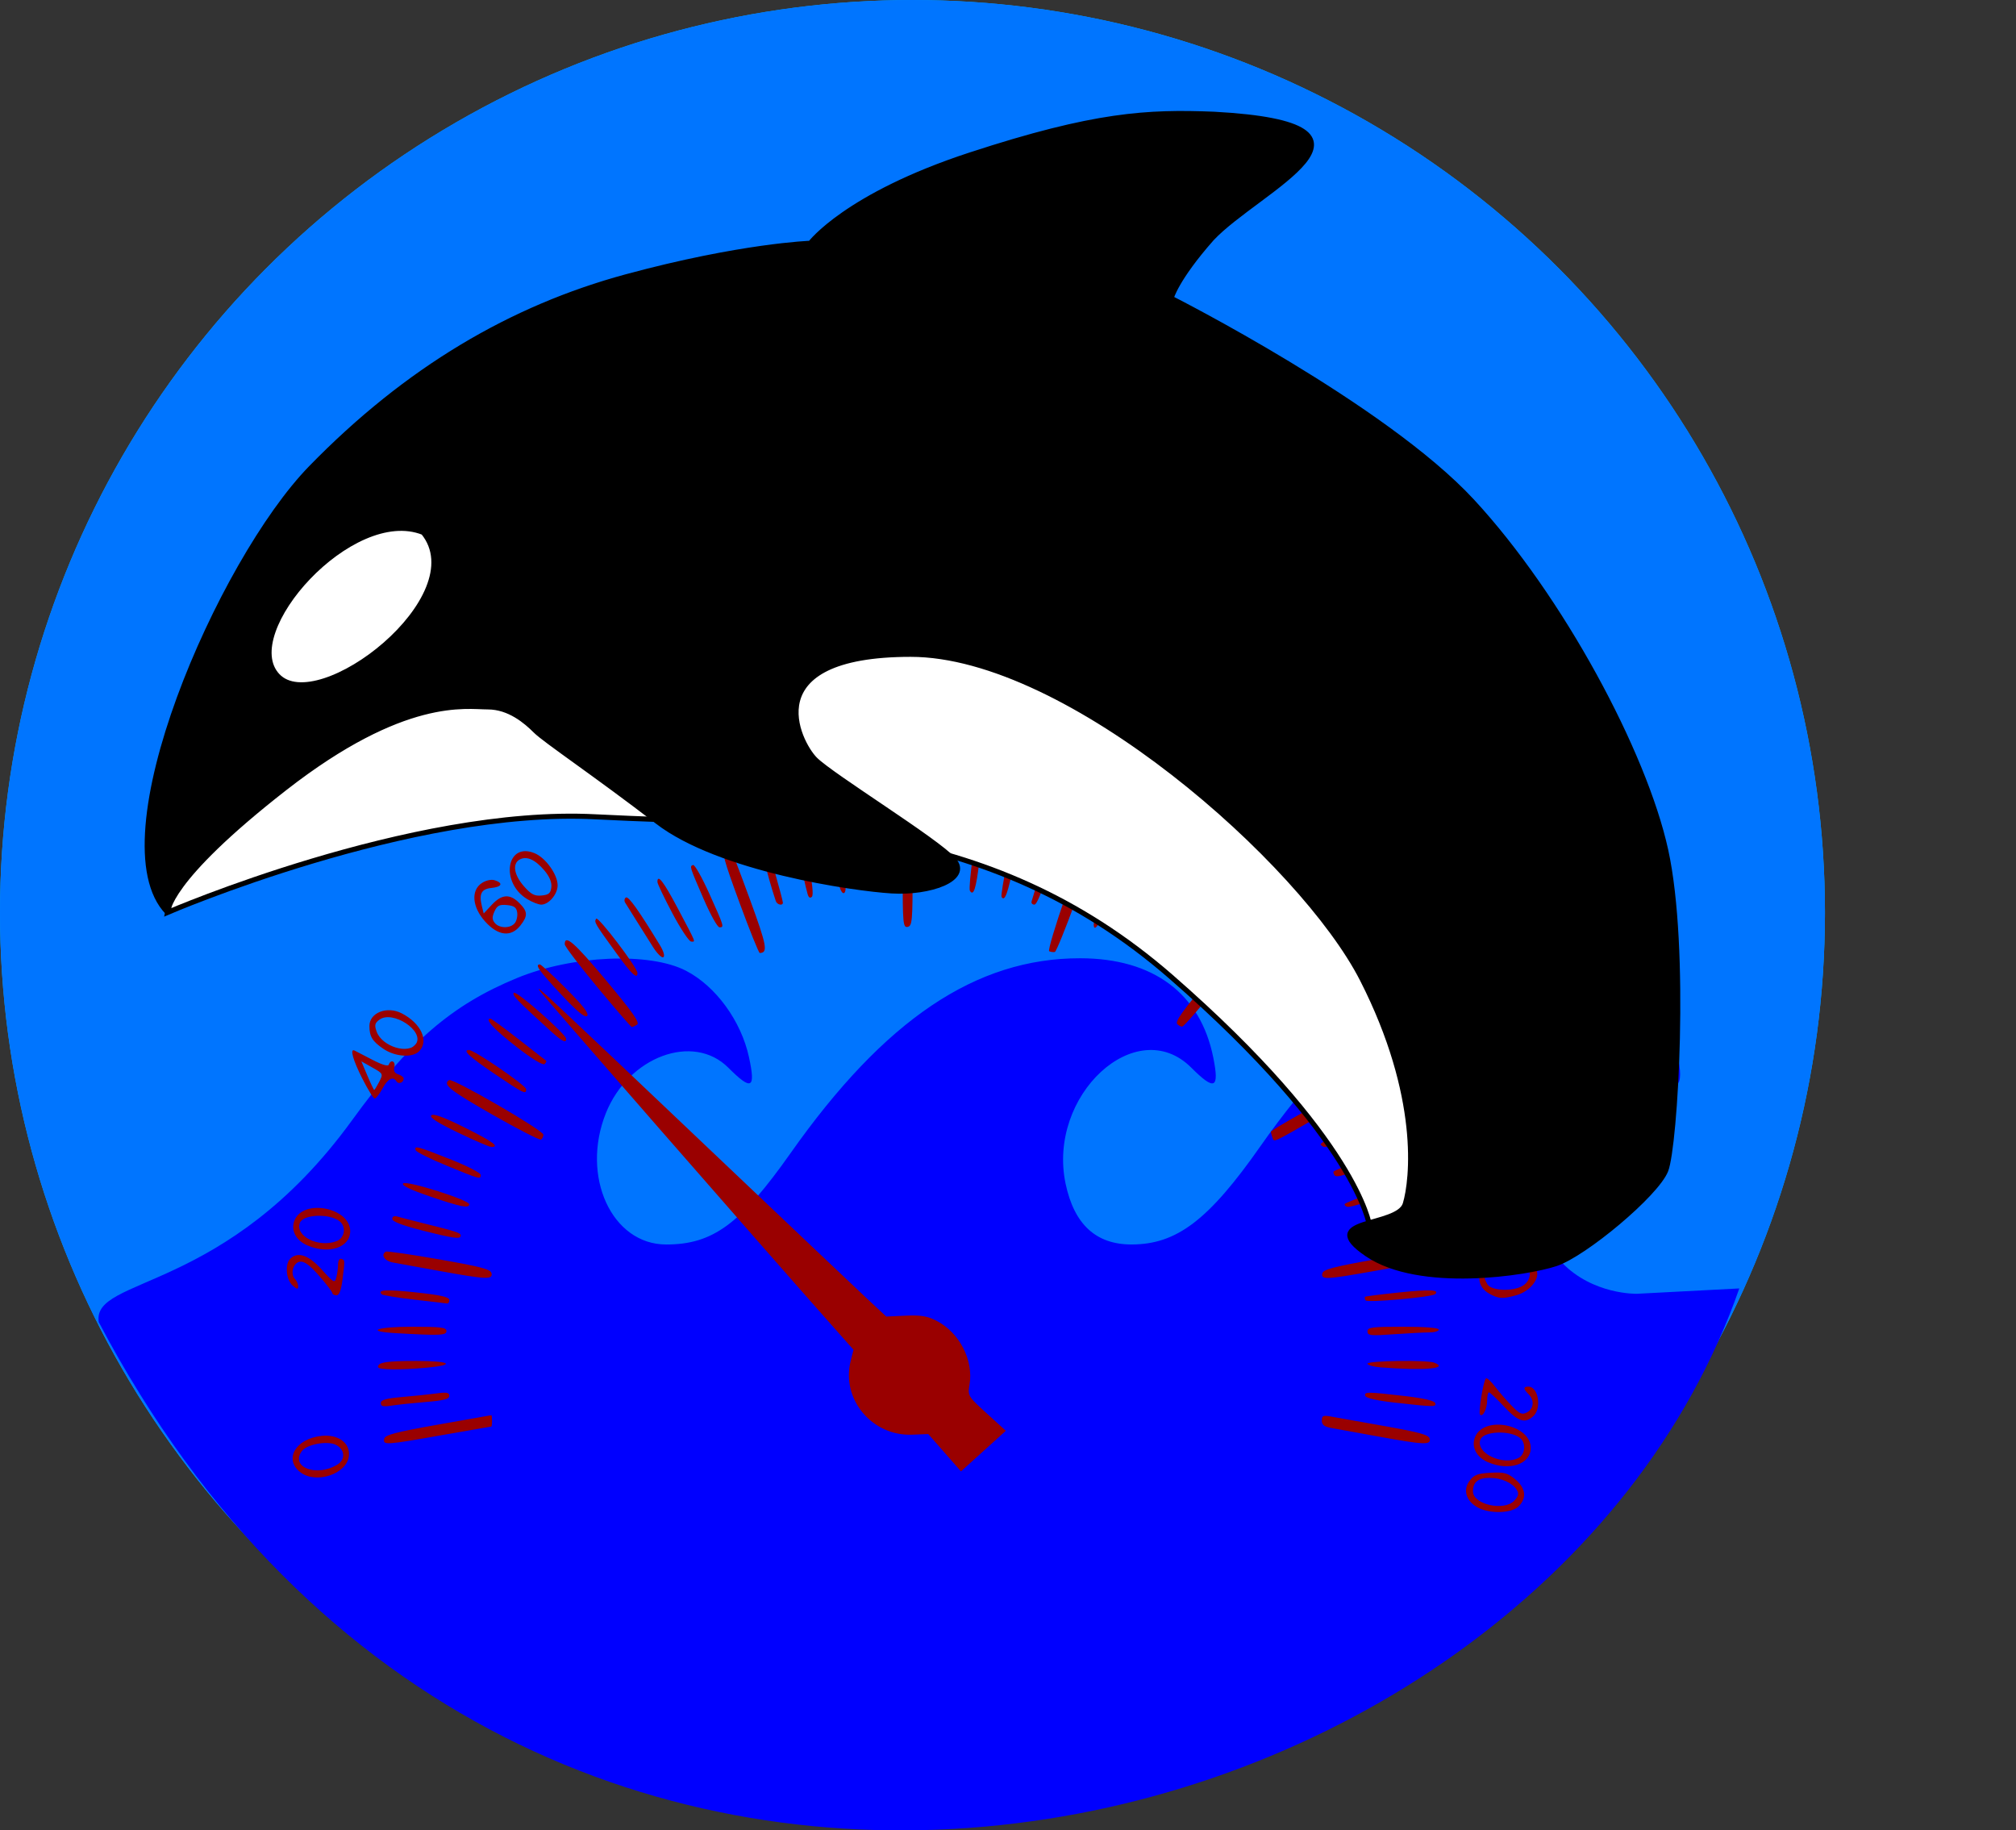 <?xml version="1.0" encoding="UTF-8" standalone="no"?>
<!-- Created with Inkscape (http://www.inkscape.org/) -->

<svg
   width="105.522mm"
   height="95.791mm"
   viewBox="0 0 105.522 95.791"
   version="1.1"
   id="svg5"
   inkscape:version="1.1 (c68e22c387, 2021-05-23)"
   sodipodi:docname="inkscapeLogo.svg"
   inkscape:export-filename="C:\Users\zacha\Downloads\orcaLogo.png"
   inkscape:export-xdpi="300"
   inkscape:export-ydpi="300"
   xmlns:inkscape="http://www.inkscape.org/namespaces/inkscape"
   xmlns:sodipodi="http://sodipodi.sourceforge.net/DTD/sodipodi-0.dtd"
   xmlns="http://www.w3.org/2000/svg"
   xmlns:svg="http://www.w3.org/2000/svg">
  <rect x="0" y="0" width="105.522" height="95.791" fill="#333333" stroke="none"/>
  <sodipodi:namedview
     id="namedview7"
     pagecolor="#505050"
     bordercolor="#eeeeee"
     borderopacity="1"
     inkscape:pageshadow="0"
     inkscape:pageopacity="0"
     inkscape:pagecheckerboard="0"
     inkscape:document-units="mm"
     showgrid="false"
     inkscape:zoom="2.1156253"
     inkscape:cx="216.24812"
     inkscape:cy="196.86851"
     inkscape:window-width="1920"
     inkscape:window-height="1009"
     inkscape:window-x="-8"
     inkscape:window-y="-8"
     inkscape:window-maximized="1"
     inkscape:current-layer="layer3"
     fit-margin-top="0"
     fit-margin-left="0"
     fit-margin-right="10"
     fit-margin-bottom="0" />
  <defs
     id="defs2" />
  <g
     inkscape:groupmode="layer"
     id="layer3"
     inkscape:label="Layer 3"
     transform="translate(-44.284,-77.59)">
    <circle
       style="fill:#00a8ff;fill-opacity:1;stroke:none;stroke-width:0.275;stroke-linecap:round;stroke-linejoin:round"
       id="path6148"
       cx="92.045"
       cy="125.351"
       r="47.761" />
    <circle
       style="fill:#0075ff;fill-opacity:1;stroke:none;stroke-width:0.275;stroke-linecap:round;stroke-linejoin:round"
       id="circle7627"
       cx="92.045"
       cy="125.351"
       r="47.761"
       clip-path="none" />
    <path
       style="fill:#0000ff;fill-opacity:1;stroke-width:0.441"
       d="m 49.453,146.778 c -0.374,-2.411 6.642,-1.437 13.255,-10.556 2.978,-4.107 5.225,-6.044 8.643,-7.45 2.89,-1.189 6.937,-1.363 8.838,-0.379 1.56,0.807 2.887,2.627 3.298,4.523 0.359,1.659 0.139,1.772 -1.082,0.551 -1.838,-1.838 -5.224,-0.58 -6.409,2.38 -1.325,3.312 0.311,6.873 3.158,6.873 2.439,0 3.892,-1.068 6.512,-4.784 4.922,-6.985 9.699,-10.199 15.152,-10.196 3.833,0.003 6.301,1.843 6.972,5.199 0.327,1.634 0.073,1.751 -1.15,0.528 -2.876,-2.876 -7.559,1.449 -6.58,6.077 0.45,2.127 1.592,3.177 3.453,3.175 2.363,-0.003 4.037,-1.278 6.741,-5.138 4.734,-6.756 9.377,-9.844 14.798,-9.84 2.952,0.002 4.938,1.013 6.265,3.189 0.795,1.303 1.202,3.419 0.659,3.419 -0.121,0 -0.617,-0.397 -1.102,-0.881 -1.337,-1.337 -3.271,-1.128 -5.089,0.551 -2.742,2.532 -2.642,6.605 0.236,9.631 1.63,1.713 3.945,1.649 3.945,1.649 l 5.356,-0.28 c -10.656,30.631 -63.813,43.674 -85.871,1.76 z"
       id="path9262"
       sodipodi:nodetypes="csssssssscssscscsssssscc" />
  </g>
  <g
     inkscape:label="Layer 1"
     inkscape:groupmode="layer"
     id="layer1"
     transform="translate(-44.284,-77.59)" />
  <g
     inkscape:groupmode="layer"
     id="layer2"
     inkscape:label="Layer 2"
     transform="translate(-44.284,-77.59)">
    <g
       id="g6239"
       transform="translate(0.032,2.529)">
      <path
         style="fill:#9a0000;fill-opacity:1;stroke-width:0.149"
         d="m 121.604,153.956 c -0.61,-0.331 -0.791,-0.914 -0.433,-1.395 0.235,-0.316 0.426,-0.389 1.107,-0.425 0.708,-0.038 0.889,0.011 1.291,0.349 0.545,0.458 0.606,0.974 0.169,1.411 -0.366,0.366 -1.51,0.399 -2.134,0.06 z m 1.918,-0.368 c 0.212,-0.234 0.241,-0.367 0.12,-0.56 -0.23,-0.368 -0.799,-0.621 -1.404,-0.623 -0.616,-0.003 -0.888,0.214 -0.888,0.707 0,0.693 1.649,1.055 2.172,0.477 z m -63.56,-1.486 c -0.859,-0.678 -0.234,-1.744 1.111,-1.894 0.872,-0.097 1.511,0.363 1.443,1.041 -0.096,0.954 -1.732,1.501 -2.554,0.853 z m 1.958,-0.398 c 0.431,-0.269 0.385,-0.794 -0.089,-1.03 -0.451,-0.224 -1.521,-0.026 -1.781,0.331 -0.62,0.848 0.787,1.374 1.87,0.699 z m 31.776,-0.616 -0.856,-0.976 -0.857,0.032 c -2.092,0.079 -3.71,-1.868 -3.205,-3.857 l 0.149,-0.587 -1.296,-1.462 c -3.601,-4.062 -15.045,-17.171 -15.157,-17.362 -0.167,-0.284 0.269,0.123 8.877,8.297 3.981,3.781 7.7,7.305 8.264,7.832 l 1.026,0.958 1.008,-0.047 c 0.788,-0.036 1.139,0.02 1.609,0.26 1.209,0.617 1.959,2.059 1.741,3.349 -0.099,0.584 -0.084,0.608 0.9,1.504 l 1.001,0.911 -1.174,1.062 -1.174,1.062 z m 28.438,0.496 c -0.623,-0.271 -0.896,-0.829 -0.66,-1.348 0.504,-1.106 2.899,-0.611 2.899,0.599 0,0.86 -1.121,1.234 -2.239,0.748 z m 1.614,-0.231 c 0.337,-0.18 0.382,-0.776 0.078,-1.028 -0.512,-0.425 -1.913,-0.376 -2.086,0.073 -0.271,0.705 1.183,1.397 2.008,0.955 z M 64.362,150.361 c 0.039,-0.203 0.583,-0.347 2.809,-0.742 1.519,-0.27 2.778,-0.493 2.798,-0.495 0.021,-0.002 0.037,0.131 0.037,0.295 0,0.164 -0.017,0.299 -0.037,0.299 -0.021,6e-5 -1.179,0.202 -2.575,0.448 -2.978,0.525 -3.098,0.533 -3.033,0.196 z m 51.988,-0.129 c -1.067,-0.194 -2.159,-0.392 -2.425,-0.441 -0.356,-0.064 -0.485,-0.167 -0.485,-0.386 0,-0.256 0.07,-0.286 0.485,-0.209 0.267,0.049 1.526,0.274 2.798,0.499 1.857,0.329 2.322,0.46 2.362,0.664 0.065,0.335 -0.285,0.319 -2.734,-0.127 z m 6.628,-1.559 c -0.385,-0.41 -0.741,-0.746 -0.791,-0.746 -0.05,0 -0.092,0.185 -0.093,0.41 -0.003,0.45 -0.226,0.904 -0.373,0.757 -0.1,-0.1 0.17,-1.757 0.308,-1.896 0.046,-0.046 0.262,0.15 0.48,0.435 0.219,0.285 0.615,0.74 0.881,1.012 0.41,0.419 0.53,0.469 0.789,0.331 0.359,-0.192 0.397,-0.636 0.081,-0.952 -0.282,-0.282 -0.284,-0.394 -0.005,-0.394 0.518,0 0.706,1.136 0.255,1.544 -0.445,0.403 -0.791,0.29 -1.532,-0.499 z m -58.792,-0.184 c 0,-0.169 0.275,-0.246 1.157,-0.321 0.636,-0.054 1.442,-0.138 1.791,-0.187 0.499,-0.07 0.634,-0.042 0.634,0.131 0,0.167 -0.294,0.244 -1.231,0.321 -0.677,0.056 -1.483,0.141 -1.791,0.19 -0.436,0.069 -0.56,0.039 -0.56,-0.134 z m 53.071,-0.023 c -0.925,-0.104 -1.504,-0.236 -1.542,-0.353 -0.073,-0.221 0.109,-0.22 2.116,0.014 0.919,0.107 1.504,0.243 1.542,0.359 0.071,0.214 -0.032,0.213 -2.116,-0.02 z M 64.037,146.599 c 0,-0.244 0.457,-0.314 2.027,-0.314 1.753,0 2.075,0.206 0.547,0.35 -1.434,0.135 -2.575,0.119 -2.575,-0.036 z m 52.5,0.024 c -0.39,-0.031 -0.709,-0.119 -0.709,-0.197 0,-0.154 3.108,-0.199 3.495,-0.051 0.808,0.31 -0.51,0.427 -2.786,0.247 z m -51.567,-1.792 c -1.643,-0.093 -1.023,-0.337 0.858,-0.337 1.493,0 1.791,0.037 1.791,0.224 0,0.232 -0.316,0.246 -2.649,0.113 z m 50.858,-0.091 c 0,-0.216 0.232,-0.246 1.866,-0.246 1.144,0 1.866,0.058 1.866,0.149 0,0.082 -0.225,0.149 -0.499,0.149 -0.275,0 -1.114,0.044 -1.866,0.097 -1.209,0.086 -1.366,0.069 -1.366,-0.149 z m -49.892,-1.664 c -0.885,-0.101 -1.652,-0.226 -1.704,-0.279 -0.243,-0.243 0.222,-0.267 1.814,-0.096 1.276,0.137 1.723,0.239 1.723,0.392 0,0.113 -0.05,0.197 -0.112,0.186 -0.062,-0.011 -0.836,-0.103 -1.721,-0.203 z m 49.795,0.038 c -0.045,-0.073 -0.059,-0.156 -0.03,-0.184 0.029,-0.028 0.845,-0.132 1.813,-0.232 1.608,-0.165 2.092,-0.142 1.861,0.089 -0.158,0.158 -3.56,0.463 -3.644,0.327 z m 6.479,-0.347 c -0.806,-0.437 -0.662,-1.406 0.267,-1.794 1.028,-0.43 1.996,-0.158 2.221,0.624 0.128,0.442 -0.408,1.063 -1.079,1.249 -0.719,0.2 -0.917,0.189 -1.409,-0.078 z m 1.793,-0.446 c 0.422,-0.296 0.434,-0.896 0.022,-1.117 -0.414,-0.221 -1.367,-0.048 -1.763,0.321 -0.364,0.339 -0.367,0.355 -0.161,0.74 0.196,0.367 1.407,0.403 1.902,0.056 z m -62.354,0.416 c 0,-0.063 -0.311,-0.47 -0.69,-0.903 -0.493,-0.564 -0.781,-0.776 -1.007,-0.744 -0.356,0.051 -0.522,0.646 -0.255,0.913 0.089,0.089 0.162,0.26 0.162,0.379 0,0.172 -0.062,0.161 -0.299,-0.053 -0.334,-0.302 -0.403,-1.104 -0.119,-1.388 0.396,-0.396 0.967,-0.201 1.656,0.565 0.623,0.693 0.675,0.721 0.758,0.41 0.049,-0.183 0.09,-0.49 0.091,-0.682 0.001,-0.192 0.074,-0.324 0.162,-0.295 0.204,0.068 0.201,0.038 0.075,1.053 -0.074,0.594 -0.173,0.858 -0.32,0.858 -0.117,0 -0.213,-0.051 -0.213,-0.115 z m 5.597,-1.162 c -1.067,-0.194 -2.159,-0.392 -2.425,-0.441 -0.442,-0.08 -0.656,-0.406 -0.373,-0.569 0.062,-0.036 1.32,0.147 2.797,0.406 2.19,0.384 2.695,0.518 2.735,0.728 0.065,0.338 -0.28,0.322 -2.734,-0.124 z m 46.22,0.129 c 0.039,-0.203 0.583,-0.347 2.809,-0.742 1.519,-0.27 2.778,-0.493 2.798,-0.495 0.021,-0.002 0.037,0.125 0.037,0.283 0,0.322 0.138,0.283 -2.933,0.83 -2.534,0.451 -2.777,0.462 -2.712,0.125 z m 8.032,-1.426 c -0.451,-0.484 -0.357,-1.298 0.186,-1.601 0.336,-0.188 0.462,-0.195 0.711,-0.04 0.251,0.157 0.366,0.147 0.68,-0.059 0.515,-0.337 1.047,-0.094 1.186,0.542 0.139,0.633 -0.264,1.094 -0.877,1.004 -0.291,-0.043 -0.528,0.028 -0.712,0.212 -0.369,0.369 -0.794,0.348 -1.173,-0.058 z m 1.141,-0.338 c 0.047,-0.123 0.044,-0.392 -0.008,-0.597 -0.073,-0.293 -0.189,-0.373 -0.536,-0.373 -0.348,0 -0.462,0.08 -0.536,0.375 -0.054,0.215 -0.016,0.47 0.09,0.597 0.239,0.288 0.879,0.286 0.989,-0.002 z m 1.242,-0.291 c 0.3,-0.362 0.045,-0.853 -0.416,-0.799 -0.402,0.047 -0.577,0.382 -0.416,0.801 0.107,0.278 0.601,0.277 0.832,-0.002 z m -63.538,0.591 c -0.623,-0.271 -0.896,-0.829 -0.66,-1.348 0.504,-1.106 2.899,-0.611 2.899,0.599 0,0.86 -1.121,1.234 -2.239,0.748 z m 1.52,-0.222 c 0.431,-0.164 0.527,-0.743 0.172,-1.037 -0.512,-0.425 -1.913,-0.376 -2.086,0.073 -0.267,0.696 0.974,1.322 1.914,0.964 z m 4.45,-0.572 c -1.004,-0.254 -1.53,-0.458 -1.53,-0.591 0,-0.124 0.102,-0.174 0.261,-0.127 0.144,0.042 0.698,0.185 1.231,0.318 1.884,0.468 2.09,0.534 2.09,0.676 0,0.206 -0.329,0.161 -2.052,-0.275 z m 48.768,0.275 c 0,-0.142 0.206,-0.209 2.09,-0.676 0.534,-0.132 1.088,-0.275 1.231,-0.318 0.164,-0.048 0.261,0.004 0.261,0.139 0,0.149 -0.481,0.336 -1.563,0.607 -1.703,0.427 -2.019,0.466 -2.019,0.248 z m -48.334,-2.049 c -1.028,-0.351 -1.493,-0.577 -1.394,-0.677 0.171,-0.171 3.459,0.865 3.459,1.091 0,0.228 -0.451,0.138 -2.065,-0.414 z m 47.886,0.41 c 0,-0.116 3.165,-1.202 3.503,-1.202 0.057,0 0.079,0.072 0.05,0.161 -0.051,0.153 -2.972,1.177 -3.367,1.181 -0.103,9e-4 -0.187,-0.062 -0.187,-0.139 z m 6.269,-0.212 c 0,-0.138 0.371,-0.263 1.157,-0.389 0.636,-0.102 1.209,-0.217 1.274,-0.256 0.064,-0.039 -0.054,-0.205 -0.263,-0.369 -0.209,-0.164 -0.342,-0.36 -0.295,-0.435 0.121,-0.196 1.126,0.64 1.078,0.896 -0.026,0.141 -0.494,0.302 -1.383,0.476 -1.664,0.326 -1.567,0.321 -1.567,0.078 z m -53.277,-1.808 c -0.859,-0.352 -1.586,-0.716 -1.617,-0.807 -0.085,-0.254 0.062,-0.216 1.794,0.468 0.884,0.349 1.607,0.718 1.608,0.821 0.001,0.251 -0.003,0.25 -1.784,-0.481 z m 46.478,0.504 c -0.053,-0.085 -0.072,-0.173 -0.043,-0.195 0.247,-0.191 3.295,-1.299 3.369,-1.225 0.183,0.183 -0.029,0.291 -2.527,1.293 -0.46,0.184 -0.736,0.228 -0.799,0.127 z m -45.875,-2.23 c -1.073,-0.516 -1.508,-0.796 -1.401,-0.903 0.107,-0.107 0.647,0.09 1.742,0.635 1.467,0.73 1.871,1.023 1.401,1.018 -0.103,-0.001 -0.887,-0.339 -1.742,-0.75 z m 45.15,0.624 c -0.044,-0.071 0.607,-0.447 1.446,-0.836 1.961,-0.909 1.899,-0.886 1.899,-0.695 0,0.157 -2.827,1.659 -3.123,1.659 -0.079,0 -0.179,-0.058 -0.223,-0.129 z m -43.34,-1.558 c -2.242,-1.278 -2.638,-1.593 -2.279,-1.815 0.19,-0.117 4.934,2.629 4.934,2.856 0,0.099 -0.055,0.214 -0.123,0.256 -0.068,0.042 -1.207,-0.542 -2.533,-1.297 z m 40.804,1.149 c -0.053,-0.138 -0.078,-0.266 -0.056,-0.283 0.496,-0.382 4.809,-2.738 4.905,-2.678 0.354,0.219 -0.04,0.537 -2.206,1.782 -2.791,1.604 -2.526,1.486 -2.644,1.179 z m -47.625,-3.041 c -0.494,-0.982 -0.663,-1.584 -0.412,-1.471 0.062,0.028 0.479,0.243 0.927,0.479 0.515,0.27 0.835,0.366 0.871,0.26 0.099,-0.296 0.367,-0.179 0.288,0.126 -0.052,0.2 0.014,0.322 0.206,0.383 0.156,0.049 0.283,0.149 0.283,0.22 0,0.208 -0.269,0.317 -0.372,0.15 -0.179,-0.289 -0.457,-0.149 -0.737,0.371 -0.155,0.287 -0.337,0.522 -0.405,0.522 -0.068,0 -0.36,-0.468 -0.648,-1.041 z m 0.882,0.168 c 0.216,-0.419 0.211,-0.43 -0.358,-0.749 l -0.577,-0.325 0.317,0.749 c 0.174,0.412 0.335,0.749 0.358,0.749 0.023,0 0.14,-0.191 0.261,-0.425 z m 54.789,0.515 c -0.291,-0.291 -0.367,-0.48 -0.293,-0.727 0.16,-0.529 0.827,-1.146 1.435,-1.328 0.468,-0.14 0.622,-0.126 0.947,0.087 0.213,0.14 0.425,0.351 0.471,0.47 0.253,0.66 -0.642,1.645 -1.641,1.807 -0.433,0.07 -0.594,0.016 -0.919,-0.308 z m 1.609,-0.34 c 0.229,-0.117 0.496,-0.385 0.592,-0.596 0.152,-0.334 0.132,-0.418 -0.155,-0.651 -0.393,-0.319 -0.811,-0.247 -1.488,0.256 -0.543,0.403 -0.649,0.982 -0.224,1.227 0.28,0.162 0.613,0.1 1.275,-0.237 z m -50.342,-0.581 c -1.347,-0.914 -1.718,-1.259 -1.355,-1.259 0.282,0 2.989,1.857 2.993,2.052 0.006,0.294 -0.134,0.227 -1.638,-0.794 z m 41.573,0.84 c -0.08,-0.129 2.28,-1.834 2.833,-2.046 0.593,-0.228 0.088,0.277 -1.085,1.085 -1.661,1.144 -1.642,1.133 -1.748,0.961 z m -40.453,-2.274 c -1.155,-0.897 -1.679,-1.466 -1.35,-1.466 0.049,0 0.709,0.483 1.466,1.073 0.757,0.59 1.405,1.095 1.441,1.122 0.036,0.027 0.002,0.109 -0.075,0.182 -0.084,0.08 -0.677,-0.285 -1.483,-0.911 z m 39.417,0.944 c -0.048,-0.077 0.5,-0.604 1.218,-1.171 1.579,-1.246 1.635,-1.281 1.743,-1.107 0.07,0.113 -0.779,0.831 -2.701,2.287 -0.101,0.077 -0.21,0.073 -0.26,-0.01 z m 6.994,-0.538 c -0.448,-0.448 -0.463,-0.814 -0.055,-1.333 0.695,-0.884 2.024,-1.135 2.462,-0.466 0.258,0.393 0.189,1.12 -0.107,1.12 -0.101,0 -0.125,-0.148 -0.065,-0.387 0.125,-0.497 -0.133,-0.807 -0.671,-0.807 -0.548,0 -0.653,0.193 -0.286,0.526 0.294,0.266 0.389,0.895 0.181,1.206 -0.132,0.198 -0.697,0.507 -0.928,0.507 -0.091,0 -0.331,-0.165 -0.532,-0.366 z m 1.096,-0.261 c 0.276,-0.276 0.214,-0.632 -0.176,-0.998 l -0.355,-0.334 -0.314,0.4 c -0.173,0.22 -0.292,0.442 -0.265,0.494 0.027,0.052 0.091,0.212 0.143,0.356 0.107,0.3 0.7,0.35 0.968,0.082 z m -54.469,-0.037 c -0.57,-0.387 -0.725,-0.642 -0.725,-1.19 0,-0.696 0.921,-1.059 1.689,-0.664 1.015,0.521 1.444,1.455 0.912,1.986 -0.355,0.355 -1.254,0.292 -1.876,-0.131 z m 1.722,-0.269 c 0.423,-0.676 -1.234,-1.756 -1.921,-1.253 -0.244,0.179 -0.27,0.287 -0.149,0.624 0.284,0.793 1.698,1.223 2.07,0.628 z m 7.031,-0.664 c -1.772,-1.614 -2.029,-1.882 -1.915,-1.994 0.129,-0.127 2.736,2.17 2.736,2.41 0,0.244 -0.215,0.135 -0.821,-0.417 z m 36.585,0.432 c -0.075,-0.122 2.455,-2.567 2.656,-2.567 0.316,0 -0.065,0.514 -0.996,1.347 -1.437,1.284 -1.564,1.377 -1.661,1.22 z m -34.123,-2.709 c -0.944,-1.136 -1.716,-2.151 -1.716,-2.255 0,-0.539 0.499,-0.104 2.163,1.886 1.394,1.667 1.78,2.218 1.624,2.317 -0.113,0.071 -0.239,0.127 -0.28,0.124 -0.041,-0.003 -0.847,-0.935 -1.791,-2.071 z m 30.343,1.918 c -0.124,-0.124 0.295,-0.716 1.617,-2.278 1.703,-2.014 2.049,-2.322 2.176,-1.941 0.05,0.15 -3.273,4.248 -3.525,4.347 -0.055,0.021 -0.175,-0.036 -0.267,-0.129 z m 10.701,-0.331 c 0,-0.124 0.434,-0.468 0.964,-0.764 0.53,-0.296 1.001,-0.599 1.046,-0.672 0.045,-0.073 -0.12,-0.178 -0.367,-0.232 -0.611,-0.134 -0.59,-0.439 0.022,-0.317 0.495,0.099 0.872,0.34 0.872,0.557 0,0.129 -0.501,0.47 -1.828,1.241 -0.549,0.32 -0.709,0.362 -0.709,0.187 z m -42.963,-1.235 c -1.14,-1.219 -1.377,-1.554 -1.1,-1.554 0.063,0 0.682,0.57 1.375,1.267 0.895,0.9 1.214,1.313 1.1,1.426 -0.114,0.114 -0.511,-0.216 -1.375,-1.139 z m 34.864,1.186 c -0.132,-0.22 2.392,-2.835 2.567,-2.66 0.106,0.106 -0.256,0.564 -1.168,1.471 -0.727,0.724 -1.357,1.259 -1.399,1.189 z m -31.986,-3.365 c -1.125,-1.555 -1.143,-1.586 -1.03,-1.768 0.095,-0.154 2.161,2.561 2.161,2.84 0,0.359 -0.303,0.072 -1.131,-1.072 z m 29.386,1.018 c 0.182,-0.474 2.083,-2.923 2.209,-2.845 0.168,0.104 0.156,0.125 -1.027,1.743 -0.525,0.718 -1.023,1.306 -1.107,1.306 -0.084,0 -0.118,-0.092 -0.075,-0.205 z m -27.451,-1.32 c -0.22,-0.352 -0.613,-0.976 -0.872,-1.386 -0.259,-0.41 -0.519,-0.826 -0.577,-0.923 -0.058,-0.097 -0.039,-0.218 0.042,-0.268 0.131,-0.081 0.672,0.678 1.772,2.485 0.201,0.33 0.274,0.584 0.185,0.64 -0.082,0.051 -0.329,-0.196 -0.55,-0.548 z m 26.026,0.543 c -0.047,-0.047 0.355,-0.789 0.893,-1.65 0.578,-0.923 1.033,-1.509 1.112,-1.43 0.079,0.079 -0.251,0.754 -0.806,1.647 -0.919,1.481 -1.025,1.607 -1.199,1.432 z m -21.494,-2.862 c -0.812,-2.207 -0.938,-2.67 -0.756,-2.775 0.12,-0.069 0.249,-0.096 0.285,-0.059 0.036,0.036 0.494,1.235 1.016,2.663 0.895,2.446 0.961,2.807 0.52,2.818 -0.05,10e-4 -0.53,-1.19 -1.066,-2.647 z m 16.217,2.557 c -0.163,-0.067 1.683,-5.433 1.867,-5.428 0.461,0.012 0.401,0.351 -0.5,2.832 -0.52,1.431 -1.003,2.616 -1.074,2.633 -0.071,0.017 -0.203,3e-4 -0.293,-0.037 z m -19.724,-1.987 c -0.431,-0.812 -0.784,-1.55 -0.784,-1.639 0,-0.441 0.323,-0.024 1.058,1.366 1.001,1.893 0.945,1.756 0.709,1.753 -0.109,-0.001 -0.552,-0.667 -0.983,-1.479 z m 23.54,1.37 c -0.011,-0.277 1.592,-3.167 1.758,-3.169 0.103,-10e-4 0.187,0.028 0.187,0.064 0,0.203 -1.69,3.217 -1.804,3.217 -0.075,0 -0.138,-0.05 -0.141,-0.112 z m -33.336,-0.933 c -0.686,-0.759 -0.762,-1.638 -0.174,-2.023 0.215,-0.141 0.492,-0.2 0.672,-0.143 0.459,0.146 0.368,0.35 -0.178,0.403 -0.524,0.051 -0.658,0.312 -0.494,0.964 l 0.093,0.371 0.428,-0.458 c 0.517,-0.553 0.945,-0.581 1.434,-0.091 0.447,0.447 0.458,0.671 0.057,1.181 -0.486,0.618 -1.163,0.543 -1.837,-0.204 z m 1.543,0.083 c 0.098,-0.119 0.157,-0.37 0.13,-0.56 -0.038,-0.266 -0.158,-0.355 -0.533,-0.391 -0.396,-0.038 -0.515,0.022 -0.656,0.331 -0.133,0.293 -0.129,0.43 0.017,0.606 0.239,0.288 0.807,0.295 1.042,0.013 z m 41.321,0.253 c -0.405,-0.472 -0.431,-0.615 -0.207,-1.15 0.316,-0.755 0.929,-1.275 1.504,-1.275 0.864,0 1.208,0.751 0.751,1.636 -0.483,0.934 -1.565,1.351 -2.047,0.789 z m 1.388,-0.502 c 0.755,-0.808 0.708,-1.624 -0.094,-1.624 -0.423,0 -1.266,0.928 -1.266,1.393 0,0.795 0.719,0.917 1.36,0.231 z m -32.809,-0.993 c -0.756,-1.745 -0.753,-1.736 -0.565,-1.806 0.082,-0.03 0.463,0.641 0.847,1.493 0.782,1.736 0.793,1.773 0.534,1.768 -0.103,-0.002 -0.469,-0.657 -0.815,-1.455 z M 91.499,120.687 c 0,-2.712 0.02,-2.929 0.261,-2.882 0.238,0.046 0.261,0.304 0.261,2.882 0,2.578 -0.023,2.836 -0.261,2.882 -0.242,0.046 -0.261,-0.17 -0.261,-2.882 z m 10,2.742 c 0,-0.294 1.376,-3.264 1.512,-3.264 0.223,0 0.151,0.239 -0.563,1.859 -0.62,1.408 -0.949,1.894 -0.949,1.405 z m 9.484,-1.014 c -0.061,-0.098 -0.006,-0.294 0.122,-0.436 0.213,-0.236 0.189,-0.291 -0.297,-0.679 -0.321,-0.256 -0.475,-0.476 -0.393,-0.559 0.234,-0.234 2.302,-0.761 2.441,-0.621 0.075,0.075 -0.125,0.44 -0.467,0.853 -0.446,0.539 -0.557,0.771 -0.438,0.914 0.102,0.123 0.106,0.224 0.013,0.282 -0.08,0.05 -0.194,0.013 -0.252,-0.082 -0.072,-0.116 -0.189,-0.062 -0.362,0.167 -0.18,0.239 -0.289,0.286 -0.366,0.16 z m 0.963,-1.428 c 0.192,-0.205 0.322,-0.401 0.287,-0.436 -0.035,-0.035 -0.382,0.01 -0.772,0.099 -0.675,0.154 -0.697,0.175 -0.462,0.436 0.331,0.365 0.53,0.345 0.947,-0.099 z m -40.104,1.125 c -1.426,-0.869 -1.076,-3.007 0.392,-2.399 0.578,0.239 1.205,1.114 1.205,1.681 0,0.465 -0.463,1.01 -0.858,1.01 -0.144,-3e-4 -0.476,-0.132 -0.739,-0.292 z m 1.269,-0.62 c 0.029,-0.254 -0.096,-0.558 -0.361,-0.872 -0.479,-0.569 -0.926,-0.771 -1.289,-0.581 -0.401,0.21 -0.312,0.805 0.209,1.398 0.379,0.432 0.559,0.527 0.933,0.49 0.374,-0.036 0.471,-0.12 0.508,-0.435 z m 11.748,0.725 c -0.451,-1.343 -0.911,-3.267 -0.797,-3.337 0.079,-0.049 0.164,-0.065 0.191,-0.036 0.059,0.065 0.977,3.31 0.977,3.455 0,0.181 -0.305,0.114 -0.371,-0.081 z m 13.394,0 c 0.039,-0.103 0.25,-0.825 0.47,-1.604 0.532,-1.889 0.522,-1.865 0.687,-1.7 0.211,0.211 -0.742,3.491 -1.014,3.491 -0.117,0 -0.182,-0.084 -0.143,-0.187 z M 86.526,121.859 c -0.265,-0.943 -0.713,-3.371 -0.636,-3.448 0.19,-0.19 0.346,0.232 0.669,1.812 0.213,1.04 0.28,1.677 0.189,1.769 -0.092,0.092 -0.171,0.044 -0.221,-0.133 z m 10.151,0.143 c -0.079,-0.127 0.595,-3.481 0.725,-3.611 0.251,-0.251 0.228,0.369 -0.067,1.815 -0.332,1.624 -0.492,2.063 -0.658,1.796 z m -8.514,-0.681 c -0.384,-2.175 -0.457,-3.507 -0.176,-3.226 0.081,0.081 0.527,2.967 0.527,3.412 0,0.481 -0.257,0.345 -0.351,-0.186 z m 6.855,0.355 c -0.046,-0.074 0.028,-0.915 0.163,-1.868 0.181,-1.272 0.302,-1.733 0.456,-1.733 0.128,0 0.181,0.102 0.137,0.261 -0.04,0.144 -0.156,0.953 -0.259,1.798 -0.176,1.451 -0.306,1.853 -0.498,1.543 z m -5.174,-0.654 c -0.007,-0.267 -0.058,-1.073 -0.113,-1.791 -0.073,-0.952 -0.053,-1.306 0.074,-1.306 0.112,0 0.207,0.464 0.266,1.306 0.051,0.718 0.119,1.524 0.153,1.791 0.044,0.351 0.002,0.485 -0.153,0.485 -0.14,0 -0.219,-0.169 -0.227,-0.485 z m 3.497,-0.746 c 0.053,-0.677 0.096,-1.483 0.097,-1.791 5.97e-4,-0.402 0.065,-0.56 0.229,-0.56 0.19,0 0.214,0.166 0.143,1.007 -0.18,2.134 -0.249,2.575 -0.404,2.575 -0.109,0 -0.13,-0.392 -0.065,-1.231 z m 15.843,0.634 c -0.054,-0.088 0.243,-0.577 0.662,-1.087 l 0.761,-0.927 -0.45,-0.047 c -0.695,-0.072 -0.586,-0.476 0.129,-0.476 1.004,0 0.995,0.251 -0.055,1.537 -0.54,0.661 -0.99,1.091 -1.046,1 z M 78.891,117.781 c -0.189,-0.209 -0.24,-0.426 -0.176,-0.746 0.052,-0.261 0.028,-0.452 -0.058,-0.452 -0.288,0 -0.485,-0.684 -0.298,-1.033 0.45,-0.841 1.746,-0.6 1.614,0.3 -0.04,0.275 0.002,0.434 0.116,0.434 0.284,0 0.552,0.412 0.552,0.85 0,0.812 -1.199,1.255 -1.75,0.647 z m 1.184,-0.205 c 0.433,-0.317 0.201,-0.993 -0.34,-0.993 -0.465,0 -0.773,0.238 -0.773,0.597 0,0.546 0.611,0.763 1.113,0.396 z m -0.603,-1.339 c 0.419,-0.307 0.245,-0.774 -0.288,-0.774 -0.356,0 -0.456,0.071 -0.496,0.356 -0.028,0.196 0.039,0.413 0.149,0.483 0.267,0.169 0.322,0.164 0.635,-0.065 z m 23.896,1.395 c -0.209,-0.231 -0.25,-0.462 -0.192,-1.073 0.061,-0.634 0.162,-0.857 0.544,-1.198 0.258,-0.231 0.603,-0.419 0.765,-0.419 0.434,0 0.893,0.532 0.893,1.035 0,1.437 -1.266,2.479 -2.011,1.656 z m 1.244,-0.384 c 0.546,-0.694 0.588,-1.724 0.079,-1.919 -0.536,-0.206 -1.252,0.661 -1.252,1.516 0,0.819 0.666,1.048 1.173,0.403 z m -3.24,-0.188 c -0.357,-0.139 -0.648,-0.32 -0.647,-0.402 10e-4,-0.082 0.412,-0.374 0.913,-0.649 1.051,-0.577 1.29,-0.893 0.987,-1.308 -0.182,-0.249 -0.263,-0.26 -0.693,-0.098 -0.573,0.216 -0.779,0.106 -0.366,-0.196 0.402,-0.294 1.034,-0.265 1.329,0.061 0.536,0.592 0.187,1.173 -1.096,1.826 l -0.672,0.342 0.709,0.224 c 0.703,0.222 0.95,0.477 0.448,0.462 -0.144,-0.004 -0.553,-0.122 -0.911,-0.261 z m -20.127,-0.216 c -0.741,-0.814 -0.894,-2.008 -0.31,-2.417 0.639,-0.448 1.254,-0.177 1.739,0.765 0.645,1.253 -0.542,2.625 -1.429,1.652 z m 1.064,-0.197 c 0.684,-0.684 -0.449,-2.614 -1.179,-2.008 -0.562,0.466 0.093,2.204 0.843,2.238 0.056,0.003 0.207,-0.101 0.336,-0.23 z m 17.249,-0.278 c 0,-0.035 0.199,-0.604 0.442,-1.263 l 0.442,-1.198 -0.377,0.143 c -0.473,0.18 -0.656,0.181 -0.656,0.006 0,-0.186 1.004,-0.507 1.268,-0.405 0.172,0.066 0.121,0.335 -0.267,1.431 -0.263,0.742 -0.563,1.35 -0.665,1.35 -0.103,3.6e-4 -0.187,-0.028 -0.187,-0.064 z M 89.064,115.441 c -0.056,-0.056 -0.102,-0.673 -0.102,-1.372 v -1.27 l -0.373,0.35 c -0.205,0.192 -0.423,0.299 -0.485,0.238 -0.147,-0.147 0.829,-1.018 1.056,-0.942 0.113,0.037 0.19,0.554 0.218,1.45 0.04,1.289 -0.063,1.797 -0.314,1.546 z m 1.588,-0.08 c -0.46,-0.222 -0.697,-0.899 -0.604,-1.722 0.198,-1.753 2.049,-1.576 2.049,0.196 0,0.815 -0.231,1.326 -0.695,1.538 -0.2,0.091 -0.377,0.161 -0.394,0.156 -0.017,-0.006 -0.177,-0.081 -0.355,-0.167 z m 0.998,-0.721 c 0.231,-0.557 0.097,-1.497 -0.25,-1.751 -0.323,-0.236 -0.376,-0.234 -0.73,0.025 -0.351,0.257 -0.408,1.54 -0.085,1.929 0.338,0.407 0.853,0.309 1.065,-0.203 z m 1.115,0.391 c -0.585,-0.894 -0.325,-2.372 0.452,-2.567 1.17,-0.294 1.836,1.363 1.038,2.58 -0.319,0.486 -1.168,0.479 -1.49,-0.014 z m 1.267,-0.23 c 0.241,-0.451 0.187,-1.517 -0.093,-1.826 -0.529,-0.585 -1.096,-0.136 -1.096,0.867 0,0.856 0.211,1.248 0.672,1.248 0.206,0 0.429,-0.125 0.517,-0.289 z"
         id="path5946"
         sodipodi:nodetypes="ssssssssscsssssssscsccsscsssscssssccccssssscssssscssssssssssscscssssssssccscssscsssscssssssssscsscsscsssscsssssssssccssccssssssssssssssssssssscssssscsssssscsssscsscsccccccssccccssccsssssssssscssssssssssssscscsccssssssssssssssscssssssscsssssssssssscsssscssssssssssscssssssscsssssssssssssssssssssssscsssccccsscssssccsscscsssssssssssssssssscssssscscscccssssssssssssssssssssssssssssssssssssssssssssscssssssssssscsccsscccsscscscscccscssccssssssssssssscssssssssssscsssssssssssscssssssssssssssccssssssssssssssssssssssssssssssssssssscssssscscsssccsssssssssssssssssssscsssssssssccsscscscscccsssssscssscssssssssscsscsscsscccsssssssssssssssss" />
      <g
         id="g5842">
        <path
           style="fill:#ffffff;fill-opacity:1;stroke:#000000;stroke-width:0.265px;stroke-linecap:butt;stroke-linejoin:miter;stroke-opacity:1"
           d="m 53.026,122.81 c 0,0 12.756,-5.503 22.386,-5.002 9.63,0.5 20.385,-0.125 30.14,8.379 9.755,8.504 10.38,13.006 10.38,13.006 l 8.254,1.376 -0.5,-26.513 L 88.669,99.549 54.402,116.432 Z"
           id="path5293" />
        <g
           id="g5254">
          <path
             style="fill:#000000;fill-opacity:1;stroke:#000000;stroke-width:0.265px;stroke-linecap:butt;stroke-linejoin:miter;stroke-opacity:1"
             d="m 53.026,122.81 c -3.627,-3.752 2.751,-18.384 7.504,-23.261 5.03,-5.162 10.505,-8.379 16.508,-10.005 6.003,-1.626 9.63,-1.751 9.63,-1.751 0,0 1.876,-2.501 8.379,-4.627 6.503,-2.126 9.255,-2.266 12.756,-2.126 10.222,0.554 2.311,3.91 -0.125,6.503 -1.876,2.126 -2.126,3.127 -2.126,3.127 0,0 11.13,5.628 15.758,10.63 4.627,5.002 9.004,13.131 10.13,18.259 1.126,5.128 0.5,15.508 0,16.758 -0.5,1.251 -4.252,4.377 -5.753,4.877 -1.501,0.5 -7.129,1.376 -9.88,-0.5 -2.751,-1.876 1.626,-1.376 2.001,-2.626 0.375,-1.251 0.875,-5.628 -2.251,-11.756 -3.127,-6.128 -15.383,-17.008 -23.637,-17.008 -8.254,0 -5.878,4.627 -5.002,5.503 0.875,0.875 6.378,4.252 7.254,5.253 0.875,1 -1.251,1.751 -3.252,1.626 -2.001,-0.125 -9.004,-1.126 -12.256,-3.627 -3.252,-2.501 -5.878,-4.252 -6.378,-4.752 -0.5,-0.5 -1.376,-1.251 -2.501,-1.251 -1.126,0 -4.377,-0.625 -10.63,4.252 -6.253,4.877 -6.128,6.503 -6.128,6.503 z"
             id="path2338"
             sodipodi:nodetypes="csscscccsssssssssssssssc" />
          <path
             style="fill:#ffffff;fill-opacity:1;stroke:#000000;stroke-width:0.265px;stroke-linecap:butt;stroke-linejoin:miter;stroke-opacity:1"
             d="m 66.408,102.926 c 2.751,3.377 -5.503,9.755 -7.629,7.504 -2.126,-2.251 3.877,-9.004 7.629,-7.504 z"
             id="path4861"
             sodipodi:nodetypes="csc" />
        </g>
      </g>
    </g>
  </g>
</svg>
